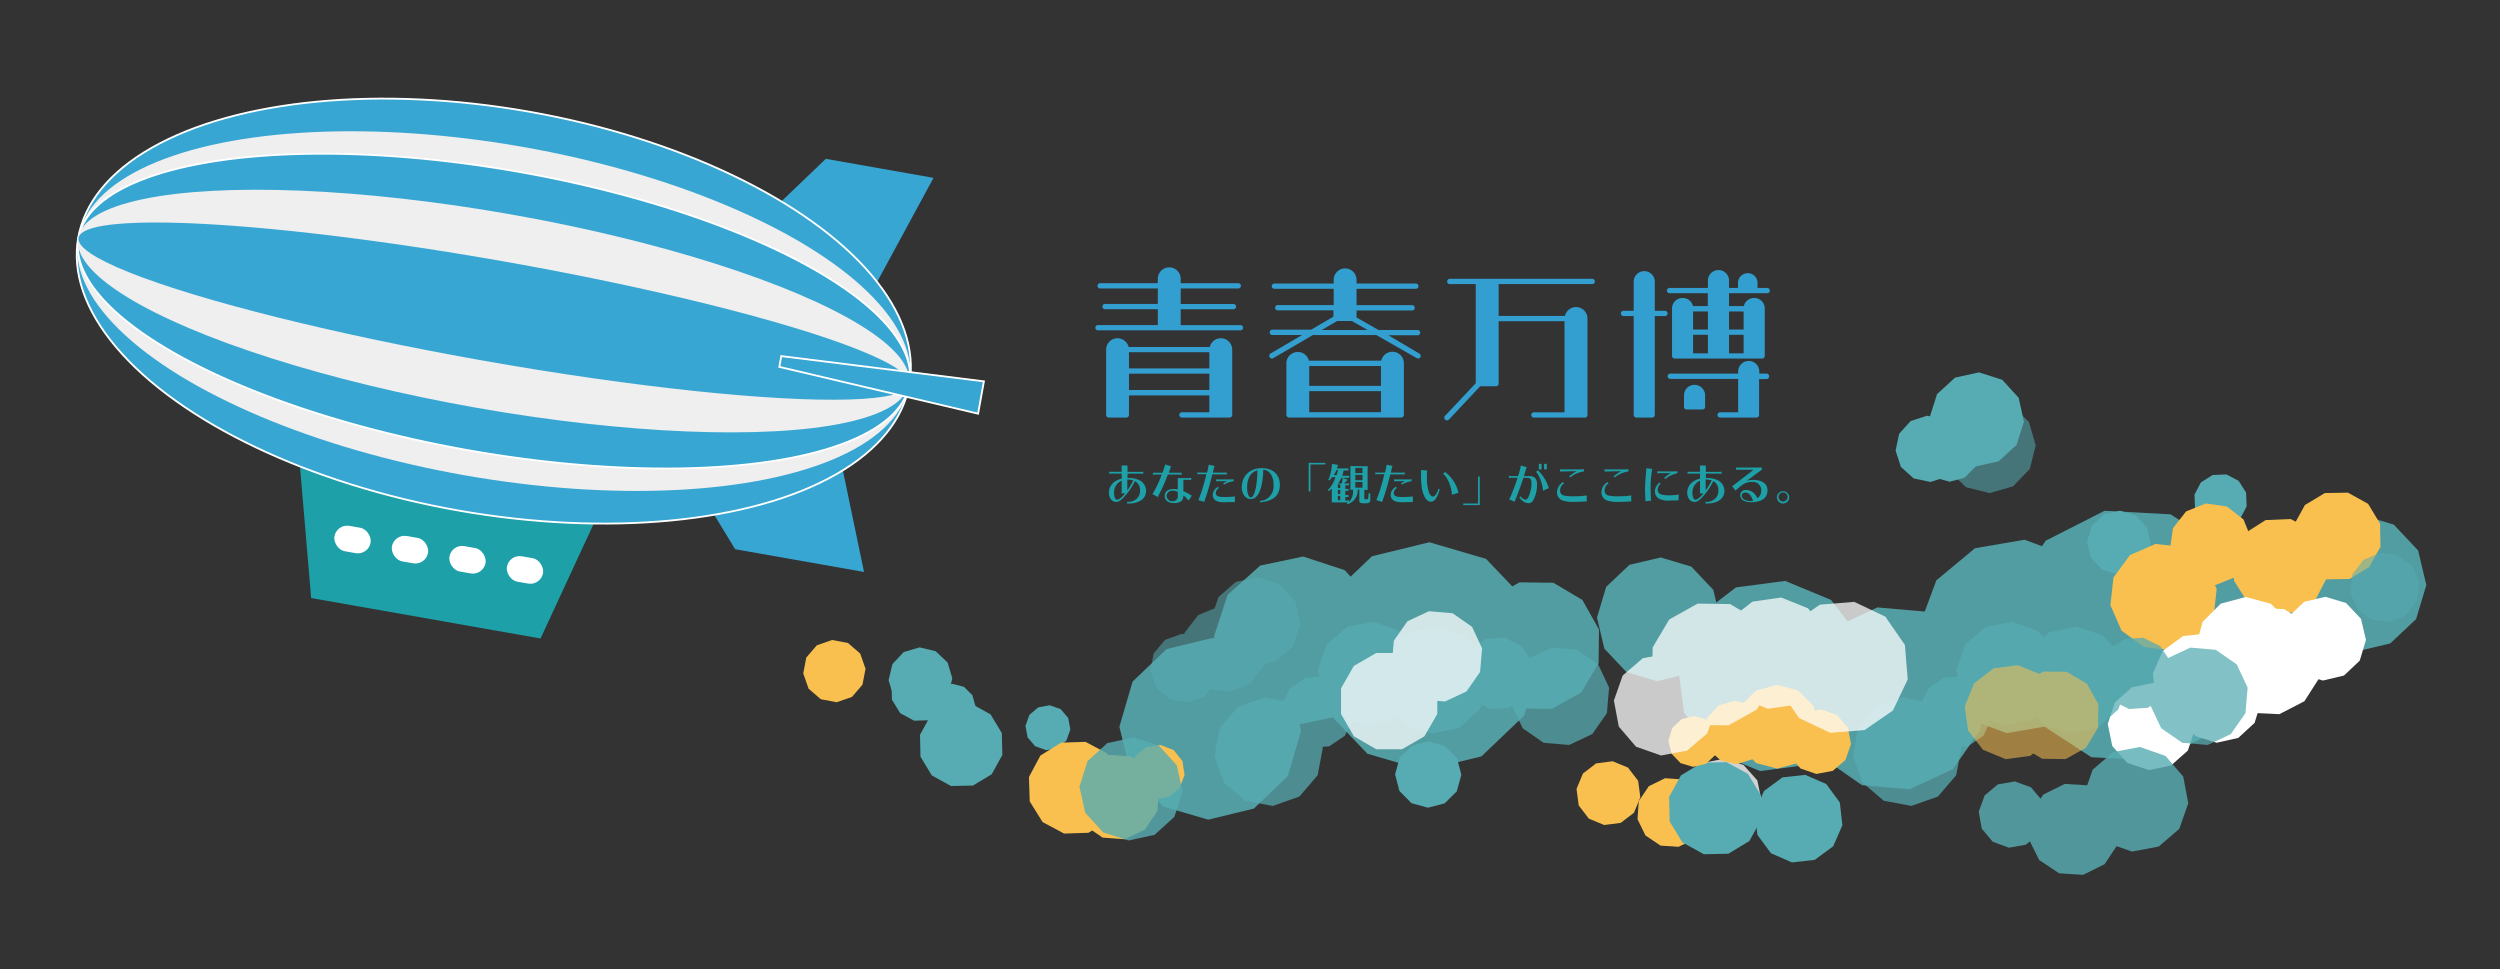 <svg id="レイヤー_1" data-name="レイヤー 1" xmlns="http://www.w3.org/2000/svg" width="237.89mm" height="92.24mm" viewBox="0 0 674.33 261.46"><rect x="0" y="0" width="674.33" height="261.46" fill="#333333" stroke="none"/><defs><style>.cls-1{fill:#1da0a7;}.cls-2,.cls-3{fill:#38a6d3;}.cls-3{stroke:#fff;stroke-miterlimit:10;stroke-width:0.5px;}.cls-4{fill:#efefef;}.cls-5{fill:#fff;}.cls-6{fill:#339fd1;}.cls-7{opacity:0.87;}.cls-8{fill:#56acb2;}.cls-9{fill:#f9c04f;}.cls-10{fill:#d1d2d2;}.cls-11{opacity:0.74;}.cls-12{opacity:0.81;}.cls-13{opacity:0.55;}</style></defs><polygon class="cls-1" points="80.78 124.27 161.43 138.49 145.8 172.22 83.93 161.31 80.78 124.27"/><polyline class="cls-2" points="233.05 154.27 198.29 148.14 174.78 109.47 225.59 118.43"/><polyline class="cls-2" points="251.8 47.97 222.75 42.84 192.28 72 234.72 79.48"/><ellipse class="cls-3" cx="133.2" cy="83.9" rx="54.63" ry="113.83" transform="translate(27.44 200.52) rotate(-80)"/><ellipse class="cls-4" cx="133.2" cy="83.9" rx="44.98" ry="113.83" transform="translate(27.44 200.52) rotate(-80)"/><ellipse class="cls-3" cx="133.24" cy="83.91" rx="38.16" ry="113.8" transform="translate(27.47 200.56) rotate(-80)"/><ellipse class="cls-4" cx="133.14" cy="83.89" rx="26.49" ry="113.77" transform="translate(27.4 200.45) rotate(-80)"/><ellipse class="cls-2" cx="133.25" cy="83.91" rx="13.66" ry="113.79" transform="translate(27.47 200.57) rotate(-80)"/><rect class="cls-5" x="90.13" y="142.05" width="9.9" height="6.96" rx="3.48" transform="translate(163.45 305.35) rotate(-170)"/><rect class="cls-5" x="121.15" y="147.52" width="9.9" height="6.96" rx="3.48" transform="translate(224.06 321.59) rotate(-170)"/><rect class="cls-5" x="136.65" y="150.25" width="9.9" height="6.96" rx="3.48" transform="translate(254.36 329.71) rotate(-170)"/><rect class="cls-5" x="105.64" y="144.78" width="9.9" height="6.96" rx="3.48" transform="translate(193.75 313.47) rotate(-170)"/><path class="cls-6" d="M335.31,88.38a.7.7,0,0,1-.71.72H296.17a.68.68,0,0,1-.71-.72.71.71,0,0,1,.71-.71H312.3V83.4H298.07a.7.7,0,0,1-.71-.71.68.68,0,0,1,.71-.71H312.3V77.81H296.74a.73.73,0,0,1-.71-.72.73.73,0,0,1,.71-.71H312.3v-1a3.09,3.09,0,1,1,6.17,0v1H334a.73.73,0,0,1,.72.71.74.74,0,0,1-.72.72H318.47V82H332.7a.7.7,0,0,1,.71.71.73.73,0,0,1-.71.71H318.47v4.27H334.6A.73.73,0,0,1,335.31,88.38Zm-2.94,5.94v17.59a.73.73,0,0,1-.71.72H318.8a.73.73,0,0,1-.71-.72.7.7,0,0,1,.71-.71h7.4v-4.55H304.52v5.26a.73.73,0,0,1-.71.72h-4.74a.7.7,0,0,1-.71-.72V94.32a3.08,3.08,0,0,1,3.08-3.09,3.16,3.16,0,0,1,3,2.37H326.3a3.11,3.11,0,0,1,3-2.37A3.08,3.08,0,0,1,332.37,94.32ZM326.2,95H304.52v4.36H326.2Zm0,5.78H304.52v4.42H326.2Z"/><path class="cls-6" d="M383.13,96.35a.75.75,0,0,1-1,.24l-10.72-6.12s-.05,0-.1-.09H354.09l-10.62,6.21a.68.68,0,0,1-1-.24.74.74,0,0,1,.23-1l8.54-5h-8.06a.7.7,0,0,1-.71-.71.73.73,0,0,1,.71-.72h10.48l6-3.51v-1.7H344.65a.73.73,0,0,1-.71-.72.7.7,0,0,1,.71-.71h15.09V77.9h-16a.71.71,0,1,1,0-1.42h16v-1a3.08,3.08,0,0,1,6.16,0v1h16a.71.71,0,0,1,0,1.42h-16v4.41h15a.7.7,0,0,1,.71.71.73.73,0,0,1-.71.72h-15v1.89L371.83,89h10.54a.73.73,0,0,1,.71.72.7.7,0,0,1-.71.71l-7.88,0,8.35,4.94A.75.75,0,0,1,383.13,96.35ZM378.67,98v13.89a.74.74,0,0,1-.72.72H347.69a.73.73,0,0,1-.71-.72V98a3.08,3.08,0,0,1,6.07-.72h19.5a3.1,3.1,0,0,1,6.12.72Zm-6.17.71H353.14v5.36H372.5Zm0,6.78H353.14v5.69H372.5ZM368.89,89l-4.27-2.42h-3.93L356.51,89Z"/><path class="cls-6" d="M430.18,75.91a.69.69,0,0,1-.71.71H404.23v8.59h17.88a3.08,3.08,0,0,1,6.08.71v26a.71.71,0,0,1-.71.72H413.67a.72.72,0,0,1,0-1.43H422V86.63H404.23v16.84a.69.69,0,0,1-.71.71h-4.27l-8.44,9a.7.7,0,0,1-1,0,.69.69,0,0,1-.05-1l8.3-8.82V76.62h-7a.67.67,0,0,1-.71-.71.7.7,0,0,1,.71-.71h38.43A.73.73,0,0,1,430.18,75.91Z"/><path class="cls-6" d="M449.81,84.54a.73.73,0,0,1-.71.71h-2.75v26.66a.73.73,0,0,1-.71.72h-4.27a.73.73,0,0,1-.71-.72V85.25h-2.75a.73.73,0,0,1-.71-.71.7.7,0,0,1,.71-.71h2.75V76.15a2.85,2.85,0,1,1,5.69,0v7.68h2.75A.7.7,0,0,1,449.81,84.54Zm27.57-6.16a.71.71,0,0,1-.71.71h-10.3v3.46h4a2.86,2.86,0,0,1,5.64.66V96a.73.73,0,0,1-.71.71H451.71A.73.73,0,0,1,451,96V83.21a2.85,2.85,0,0,1,2.85-2.84,2.82,2.82,0,0,1,2.8,2.18h4V79.09H450.34a.71.71,0,0,1-.72-.71.74.74,0,0,1,.72-.72h10.34v-1.8a2.85,2.85,0,1,1,5.69,0v1.8h2.42V76.34a2.65,2.65,0,0,1,2.66-2.66,2.61,2.61,0,0,1,2.61,2.66v1.32h2.61A.74.74,0,0,1,477.38,78.38Zm-.19,23.15a.73.73,0,0,1-.71.71h-2v9.67a.7.7,0,0,1-.71.72H463.9a.72.72,0,0,1,0-1.43h4.94v-9H450.53a.73.73,0,0,1-.72-.71.74.74,0,0,1,.72-.72h18.31v-.57a2.85,2.85,0,0,1,2.84-2.84,2.82,2.82,0,0,1,2.85,2.84v.57h2A.73.73,0,0,1,477.19,101.53Zm-17.27,5.12v3.08a.69.69,0,0,1-.71.71h-4.27a.67.67,0,0,1-.71-.71v-3.08a2.82,2.82,0,0,1,2.84-2.85A2.86,2.86,0,0,1,459.92,106.65ZM460.68,84h-4v4.89h4Zm0,6.31h-4v5h4ZM466.37,84v4.89h3.94V84Zm3.94,6.31h-3.94v5h3.94Z"/><g class="cls-7"><polygon class="cls-8" points="645.68 141.5 636.5 138.74 627.17 140.95 620.19 147.52 617.44 156.7 619.64 166.03 626.21 173.01 635.39 175.76 644.72 173.56 651.7 166.99 654.46 157.81 652.25 148.48 645.68 141.5"/><polygon class="cls-8" points="604.19 144.15 593.7 147.21 586.14 155.1 583.55 165.72 586.61 176.21 594.5 183.77 605.12 186.37 615.61 183.31 623.17 175.41 625.76 164.8 622.71 154.3 614.81 146.75 604.19 144.15"/><polygon class="cls-8" points="585.48 138.73 567.67 137.77 551.77 145.85 542.03 160.8 541.08 178.61 549.16 194.51 564.11 204.24 581.92 205.2 597.82 197.12 607.55 182.17 608.51 164.36 600.43 148.46 585.48 138.73"/><polygon class="cls-8" points="546.08 145.58 532.72 147.87 522.29 156.53 517.58 169.24 519.87 182.61 528.53 193.04 541.25 197.74 554.61 195.46 565.04 186.8 569.74 174.08 567.46 160.72 558.8 150.28 546.08 145.58"/><polygon class="cls-8" points="519.24 164.96 506.39 163.84 494.7 169.3 487.31 179.87 486.2 192.72 491.66 204.4 502.23 211.79 515.08 212.9 526.76 207.44 534.15 196.88 535.26 184.03 529.8 172.34 519.24 164.96"/><polygon class="cls-8" points="481.52 156.69 468.25 158.43 457.62 166.58 452.49 178.95 454.23 192.23 462.38 202.85 474.75 207.98 488.03 206.24 498.66 198.09 503.79 185.72 502.04 172.44 493.89 161.81 481.52 156.69"/><polygon class="cls-8" points="447.92 150.36 439.51 152.35 433.23 158.29 430.76 166.57 432.75 174.97 438.69 181.26 446.97 183.73 455.37 181.74 461.66 175.81 464.13 167.53 462.14 159.12 456.2 152.83 447.92 150.36"/><polygon class="cls-8" points="418.98 157.18 409.86 157.07 401.91 161.54 397.26 169.38 397.15 178.5 401.62 186.46 409.46 191.11 418.58 191.22 426.54 186.75 431.19 178.9 431.3 169.78 426.83 161.83 418.98 157.18"/><polygon class="cls-8" points="400.83 150.74 385.54 146.26 370.07 150.03 358.55 161.03 354.07 176.31 357.84 191.78 368.83 203.3 384.12 207.78 399.59 204.02 411.11 193.02 415.59 177.73 411.82 162.26 400.83 150.74"/><polygon class="cls-8" points="351.5 150.11 339.93 152.54 331.13 160.43 327.45 171.66 329.88 183.22 337.77 192.02 349 195.7 360.56 193.27 369.36 185.38 373.04 174.16 370.61 162.59 362.72 153.79 351.5 150.11"/><polygon class="cls-8" points="326.99 172.07 314.66 175.08 305.49 183.85 301.93 196.03 304.94 208.36 313.71 217.53 325.89 221.09 338.22 218.09 347.39 209.31 350.95 197.13 347.94 184.8 339.17 175.63 326.99 172.07"/></g><polygon class="cls-9" points="228.72 173.43 224.44 172.62 220.32 174.06 217.48 177.36 216.66 181.64 218.1 185.76 221.4 188.6 225.68 189.41 229.8 187.98 232.64 184.68 233.46 180.39 232.02 176.28 228.72 173.43"/><polygon class="cls-8" points="250.36 178.43 246.12 178.54 242.5 180.77 240.48 184.5 240.59 188.75 242.82 192.37 246.56 194.39 250.8 194.27 254.42 192.04 256.44 188.31 256.32 184.06 254.1 180.45 250.36 178.43"/><polygon class="cls-8" points="259.97 185.24 256.85 184.44 253.75 185.31 251.5 187.62 250.7 190.74 251.57 193.84 253.88 196.09 257 196.88 260.1 196.01 262.35 193.71 263.15 190.59 262.27 187.49 259.97 185.24"/><polygon class="cls-8" points="248.04 174.61 243.77 175.88 240.72 179.11 239.68 183.44 240.95 187.71 244.18 190.76 248.51 191.8 252.78 190.53 255.84 187.3 256.87 182.97 255.6 178.7 252.37 175.65 248.04 174.61"/><polygon class="cls-8" points="261.99 189.82 256.07 189.94 251.01 193 248.16 198.19 248.28 204.1 251.34 209.16 256.53 212.01 262.44 211.89 267.5 208.83 270.36 203.65 270.23 197.73 267.17 192.67 261.99 189.82"/><polygon class="cls-8" points="576.08 139.04 571.81 137.75 567.48 138.76 564.23 141.81 562.93 146.07 563.95 150.41 566.99 153.66 571.25 154.95 575.59 153.94 578.84 150.89 580.13 146.63 579.12 142.29 576.08 139.04"/><polygon class="cls-8" points="600.54 127.97 596.81 128.12 593.65 130.12 591.92 133.42 592.07 137.15 594.07 140.31 597.38 142.04 601.11 141.89 604.26 139.89 605.99 136.58 605.84 132.85 603.84 129.7 600.54 127.97"/><polygon class="cls-8" points="389.75 201.22 385.29 199.99 380.82 201.16 377.53 204.41 376.3 208.87 377.47 213.35 380.72 216.64 385.18 217.86 389.66 216.69 392.95 213.44 394.17 208.98 393 204.51 389.75 201.22"/><polygon class="cls-9" points="434.98 205.33 430.52 205.91 426.96 208.65 425.24 212.8 425.83 217.25 428.56 220.81 432.71 222.53 437.16 221.95 440.73 219.22 442.45 215.06 441.86 210.61 439.13 207.05 434.98 205.33"/><polygon class="cls-9" points="453.99 210.24 449.12 209.91 444.74 212.06 442.02 216.11 441.69 220.98 443.84 225.36 447.89 228.08 452.76 228.41 457.14 226.26 459.86 222.21 460.19 217.34 458.04 212.96 453.99 210.24"/><polygon class="cls-10" points="465.06 204.62 459.63 205.74 455.49 209.43 453.75 214.69 454.87 220.12 458.56 224.26 463.82 226 469.25 224.88 473.39 221.19 475.13 215.93 474.01 210.5 470.32 206.36 465.06 204.62"/><polygon class="cls-8" points="465.69 205.57 459.08 205.71 453.41 209.14 450.22 214.94 450.36 221.56 453.79 227.22 459.59 230.41 466.21 230.27 471.87 226.84 475.06 221.04 474.92 214.43 471.5 208.76 465.69 205.57"/><polygon class="cls-8" points="486.93 209 480.79 209.68 475.81 213.35 473.33 219.01 474.01 225.16 477.68 230.14 483.34 232.62 489.49 231.93 494.47 228.27 496.95 222.6 496.26 216.46 492.6 211.48 486.93 209"/><polygon class="cls-8" points="286.11 191.28 283.15 190.23 280.06 190.79 277.66 192.82 276.61 195.78 277.17 198.87 279.2 201.27 282.16 202.33 285.25 201.76 287.65 199.73 288.7 196.77 288.14 193.68 286.11 191.28"/><polygon class="cls-8" points="524.3 113.09 519.77 112.13 515.37 113.56 512.26 117 511.3 121.53 512.73 125.94 516.17 129.04 520.7 130 525.11 128.57 528.21 125.13 529.17 120.6 527.74 116.19 524.3 113.09"/><polygon class="cls-8" points="533.78 100.44 527.35 101.85 522.48 106.3 520.49 112.58 521.91 119.01 526.35 123.87 532.63 125.86 539.07 124.45 543.93 120 545.92 113.72 544.5 107.29 540.06 102.43 533.78 100.44"/><polygon class="cls-8" points="525.9 113.97 521.91 115.03 518.99 117.96 517.92 121.95 518.99 125.94 521.91 128.86 525.9 129.93 529.89 128.86 532.81 125.94 533.88 121.95 532.82 117.96 529.89 115.04 525.9 113.97"/><polygon class="cls-9" points="491.21 191.35 486.77 192.2 483.35 195.15 481.86 199.41 482.7 203.85 485.65 207.28 489.92 208.76 494.36 207.92 497.78 204.97 499.27 200.71 498.43 196.26 495.48 192.84 491.21 191.35"/><polygon class="cls-9" points="479.31 184.72 473.67 186.25 469.54 190.39 468.04 196.05 469.57 201.69 473.71 205.82 479.37 207.32 485.01 205.79 489.14 201.65 490.64 195.99 489.11 190.35 484.97 186.22 479.31 184.72"/><polygon class="cls-9" points="472.12 189.98 467.79 189 463.56 190.31 460.54 193.56 459.56 197.88 460.86 202.11 464.11 205.13 468.44 206.11 472.67 204.81 475.69 201.56 476.67 197.23 475.37 193 472.12 189.98"/><polygon class="cls-9" points="460.48 194.14 457.08 193.13 453.62 193.95 451.04 196.39 450.03 199.8 450.85 203.25 453.29 205.83 456.7 206.85 460.15 206.02 462.74 203.58 463.75 200.18 462.93 196.72 460.48 194.14"/><polygon class="cls-9" points="633.31 132.88 627.07 132.99 621.72 136.21 618.7 141.67 618.81 147.9 622.03 153.25 627.49 156.27 633.73 156.16 639.07 152.94 642.09 147.49 641.98 141.25 638.76 135.9 633.31 132.88"/><polygon class="cls-9" points="617.85 139.99 611.1 140.28 605.4 143.91 602.29 149.91 602.58 156.66 606.22 162.36 612.21 165.47 618.96 165.18 624.66 161.55 627.78 155.55 627.48 148.8 623.85 143.1 617.85 139.99"/><polygon class="cls-9" points="600.64 136.6 594.96 135.8 589.65 137.95 586.12 142.46 585.32 148.14 587.47 153.45 591.99 156.98 597.66 157.78 602.98 155.63 606.5 151.11 607.3 145.44 605.15 140.12 600.64 136.6"/><polygon class="cls-9" points="588.84 147.54 581.38 146.72 574.51 149.73 570.07 155.78 569.24 163.24 572.26 170.11 578.31 174.56 585.77 175.38 592.64 172.36 597.08 166.31 597.91 158.85 594.89 151.98 588.84 147.54"/><polygon class="cls-9" points="292.79 200.1 286.22 200.31 280.63 203.79 277.54 209.59 277.75 216.16 281.23 221.75 287.03 224.84 293.6 224.62 299.19 221.15 302.28 215.35 302.06 208.78 298.59 203.19 292.79 200.1"/><polygon class="cls-9" points="305.05 204.03 299.06 203.59 293.66 206.21 290.29 211.17 289.85 217.16 292.46 222.56 297.43 225.93 303.41 226.37 308.81 223.76 312.18 218.79 312.62 212.81 310.01 207.41 305.05 204.03"/><polygon class="cls-9" points="313.01 200.94 309.26 201.52 306.3 203.9 304.92 207.44 305.5 211.2 307.88 214.16 311.43 215.54 315.18 214.96 318.14 212.57 319.52 209.03 318.94 205.28 316.56 202.31 313.01 200.94"/><polygon class="cls-5" points="632.81 162.65 627.21 160.97 621.52 162.32 617.27 166.34 615.59 171.94 616.94 177.63 620.96 181.88 626.56 183.56 632.25 182.21 636.5 178.19 638.18 172.59 636.83 166.9 632.81 162.65"/><polygon class="cls-5" points="616.13 164.3 608.53 163.95 601.79 167.44 597.69 173.84 597.34 181.43 600.83 188.18 607.23 192.28 614.82 192.63 621.57 189.14 625.67 182.74 626.02 175.15 622.53 168.4 616.13 164.3"/><polygon class="cls-5" points="598.85 177.28 593.02 178.59 588.63 182.64 586.85 188.34 588.16 194.17 592.21 198.56 597.91 200.34 603.74 199.03 608.13 194.98 609.91 189.28 608.6 183.46 604.55 179.06 598.85 177.28"/><polygon class="cls-5" points="612.48 162.83 605.76 161.02 599.03 162.81 594.11 167.73 592.29 174.45 594.09 181.18 599 186.11 605.72 187.92 612.45 186.13 617.38 181.21 619.19 174.49 617.4 167.76 612.48 162.83"/><polygon class="cls-5" points="595.51 170.85 588.84 171.56 583.41 175.52 580.69 181.66 581.4 188.33 585.36 193.76 591.5 196.48 598.17 195.77 603.6 191.81 606.32 185.67 605.61 179 601.65 173.57 595.51 170.85"/><polygon class="cls-5" points="586.79 186.1 581 184.17 575.02 185.4 570.46 189.45 568.53 195.25 569.75 201.22 573.8 205.79 579.6 207.72 585.58 206.49 590.14 202.44 592.07 196.65 590.85 190.67 586.79 186.1"/><g class="cls-11"><polygon class="cls-8" points="425.42 175.27 418.54 174.68 412.29 177.62 408.35 183.28 407.76 190.16 410.7 196.41 416.36 200.35 423.24 200.94 429.49 198 433.43 192.34 434.02 185.46 431.08 179.21 425.42 175.27"/><polygon class="cls-8" points="405.87 172.01 400.81 172.34 396.59 175.16 394.34 179.71 394.67 184.77 397.49 188.99 402.04 191.24 407.11 190.91 411.32 188.09 413.57 183.54 413.24 178.48 410.42 174.26 405.87 172.01"/><polygon class="cls-8" points="387.83 169.02 380.52 170.57 374.97 175.57 372.65 182.67 374.2 189.98 379.2 195.54 386.3 197.85 393.61 196.3 399.17 191.31 401.48 184.2 399.93 176.89 394.94 171.34 387.83 169.02"/><polygon class="cls-8" points="377.39 170.17 370.57 167.74 363.44 169.04 357.92 173.73 355.48 180.56 356.78 187.69 361.48 193.21 368.3 195.65 375.43 194.34 380.95 189.65 383.39 182.82 382.09 175.7 377.39 170.17"/><polygon class="cls-8" points="357.17 182.44 352.12 182.81 347.92 185.65 345.71 190.21 346.07 195.26 348.91 199.46 353.47 201.67 358.53 201.31 362.72 198.47 364.94 193.91 364.57 188.85 361.73 184.66 357.17 182.44"/><polygon class="cls-8" points="341.08 188.15 333.92 190.67 328.98 196.43 327.58 203.88 330.1 211.04 335.86 215.98 343.31 217.38 350.47 214.86 355.41 209.1 356.81 201.65 354.29 194.49 348.53 189.55 341.08 188.15"/></g><g class="cls-11"><polygon class="cls-8" points="597.66 175.27 590.78 174.68 584.53 177.62 580.59 183.28 580 190.16 582.94 196.41 588.61 200.35 595.48 200.94 601.73 198 605.68 192.34 606.26 185.46 603.32 179.21 597.66 175.27"/><polygon class="cls-8" points="578.11 172.01 573.05 172.34 568.83 175.16 566.59 179.71 566.92 184.77 569.73 188.99 574.28 191.24 579.35 190.91 583.57 188.09 585.81 183.54 585.48 178.48 582.66 174.26 578.11 172.01"/><polygon class="cls-8" points="560.08 169.02 552.76 170.57 547.21 175.57 544.9 182.67 546.45 189.98 551.44 195.54 558.54 197.85 565.86 196.3 571.41 191.31 573.72 184.2 572.18 176.89 567.18 171.34 560.08 169.02"/><polygon class="cls-8" points="549.63 170.17 542.81 167.74 535.68 169.04 530.16 173.73 527.72 180.56 529.03 187.69 533.72 193.21 540.54 195.65 547.67 194.34 553.2 189.65 555.63 182.82 554.33 175.7 549.63 170.17"/><polygon class="cls-8" points="529.41 182.44 524.36 182.81 520.16 185.65 517.95 190.21 518.32 195.26 521.16 199.46 525.72 201.67 530.77 201.31 534.97 198.47 537.18 193.91 536.82 188.85 533.97 184.66 529.41 182.44"/><polygon class="cls-8" points="513.32 188.15 506.16 190.67 501.22 196.43 499.82 203.88 502.34 211.04 508.1 215.98 515.55 217.38 522.71 214.86 527.65 209.1 529.05 201.65 526.53 194.49 520.77 189.55 513.32 188.15"/></g><g class="cls-11"><polygon class="cls-5" points="391.81 165.41 385.43 164.86 379.63 167.57 375.96 172.82 375.41 179.2 378.13 185 383.38 188.67 389.76 189.22 395.56 186.5 399.22 181.25 399.77 174.88 397.06 169.07 391.81 165.41"/><polygon class="cls-5" points="378.17 176.13 371.21 176.13 365.19 179.61 361.72 185.64 361.72 192.59 365.2 198.62 371.22 202.09 378.18 202.09 384.2 198.61 387.68 192.58 387.68 185.63 384.19 179.6 378.17 176.13"/></g><g class="cls-11"><polygon class="cls-5" points="500.15 162.34 490.88 163.09 483.23 168.37 479.25 176.76 479.99 186.03 485.27 193.68 493.67 197.66 502.93 196.92 510.58 191.64 514.57 183.25 513.82 173.98 508.54 166.33 500.15 162.34"/><polygon class="cls-5" points="480.42 161.16 472.68 162.28 466.53 167.12 463.63 174.38 464.75 182.13 469.58 188.27 476.85 191.18 484.59 190.06 490.74 185.22 493.64 177.96 492.52 170.21 487.68 164.07 480.42 161.16"/><polygon class="cls-5" points="466.67 162.93 457.9 162.81 450.25 167.09 445.77 174.63 445.65 183.4 449.93 191.05 457.47 195.54 466.24 195.65 473.89 191.37 478.38 183.84 478.49 175.07 474.21 167.41 466.67 162.93"/><polygon class="cls-5" points="450.15 176.22 443.12 177.54 437.69 182.2 435.32 188.95 436.64 195.98 441.29 201.41 448.04 203.78 455.07 202.46 460.5 197.8 462.88 191.05 461.56 184.02 456.9 178.59 450.15 176.22"/></g><g class="cls-12"><polygon class="cls-8" points="577.2 201.48 570 202.84 564.45 207.62 562.03 214.53 563.39 221.73 568.16 227.28 575.08 229.7 582.27 228.34 587.83 223.57 590.25 216.65 588.89 209.46 584.11 203.9 577.2 201.48"/><polygon class="cls-8" points="563.4 211.84 556.93 211.44 551.13 214.32 547.55 219.72 547.15 226.18 550.03 231.98 555.42 235.56 561.89 235.97 567.69 233.09 571.27 227.69 571.67 221.23 568.79 215.43 563.4 211.84"/><polygon class="cls-8" points="543.46 210.77 538.88 211.57 535.32 214.55 533.73 218.92 534.53 223.49 537.51 227.05 541.88 228.65 546.45 227.84 550.01 224.86 551.61 220.5 550.81 215.92 547.82 212.36 543.46 210.77"/></g><g class="cls-12"><polygon class="cls-8" points="305.73 198.9 298.69 200.43 293.36 205.28 291.16 212.14 292.69 219.18 297.54 224.51 304.4 226.71 311.44 225.17 316.77 220.33 318.97 213.47 317.43 206.43 312.59 201.1 305.73 198.9"/></g><g class="cls-13"><polygon class="cls-8" points="542.56 109.27 536.2 107.69 529.91 109.51 525.36 114.22 523.78 120.58 525.59 126.88 530.31 131.42 536.67 133 542.96 131.19 547.51 126.47 549.09 120.12 547.28 113.82 542.56 109.27"/></g><g class="cls-13"><polygon class="cls-8" points="323.52 171.81 318.79 170.96 314.27 172.58 311.17 176.25 310.31 180.98 311.94 185.5 315.61 188.6 320.34 189.46 324.86 187.83 327.96 184.16 328.81 179.43 327.19 174.91 323.52 171.81"/><polygon class="cls-8" points="334.66 164.44 328.72 163.64 323.19 165.91 319.53 170.65 318.73 176.58 321 182.12 325.74 185.78 331.67 186.58 337.21 184.3 340.87 179.56 341.67 173.63 339.39 168.1 334.66 164.44"/><polygon class="cls-8" points="339.44 155.73 333.33 156.95 328.66 161.06 326.67 166.96 327.89 173.06 332 177.74 337.9 179.73 344 178.5 348.68 174.39 350.67 168.49 349.44 162.39 345.33 157.72 339.44 155.73"/></g><g class="cls-13"><polygon class="cls-8" points="646.8 149.75 641.97 149.13 637.48 151.01 634.53 154.88 633.91 159.71 635.79 164.2 639.66 167.15 644.49 167.77 648.98 165.89 651.92 162.02 652.54 157.19 650.67 152.71 646.8 149.75"/></g><g class="cls-13"><polygon class="cls-9" points="557.49 181.21 551.18 181.12 545.68 184.2 542.45 189.62 542.37 195.93 545.45 201.43 550.87 204.66 557.17 204.74 562.68 201.66 565.9 196.24 565.99 189.94 562.91 184.43 557.49 181.21"/><polygon class="cls-9" points="544.28 179.4 537.72 180.28 532.48 184.32 529.96 190.45 530.84 197.01 534.89 202.25 541.01 204.77 547.57 203.89 552.81 199.84 555.33 193.72 554.45 187.16 550.41 181.92 544.28 179.4"/></g><path class="cls-1" d="M302.55,126.17a2.54,2.54,0,0,0-.06-.6h1.64v.19a2.1,2.1,0,0,0,0,.41v1.1h3.64a3.13,3.13,0,0,0,.6-.06v.6a3.29,3.29,0,0,0-.6-.06h-3.64v1.19a6.36,6.36,0,0,1,3.1.54,3.18,3.18,0,0,1,1.9,2.9,3,3,0,0,1-1.54,2.69,5.88,5.88,0,0,1-3,.73,1.71,1.71,0,0,0-.5.06l-.12-.5a4.15,4.15,0,0,0,.59,0,3.53,3.53,0,0,0,2-.8,2.85,2.85,0,0,0,.94-2.25,2.67,2.67,0,0,0-1.37-2.54,17.3,17.3,0,0,1-3.13,4.49c-.83.83-1.32,1.12-1.9,1.12-1.17,0-2-1-2-2.53a3.62,3.62,0,0,1,1.67-3,5.39,5.39,0,0,1,1.79-.74v-1.37h-2.76a4.35,4.35,0,0,0-.6.06v-.6a3.05,3.05,0,0,0,.6.06h2.76Zm-.06,6.92a2.65,2.65,0,0,0,.06-.6v-2.84a3.45,3.45,0,0,0-2.05,3.3c0,1.06.33,1.84.81,1.84s1.31-.66,2.16-1.7Zm1.58-.79a19.81,19.81,0,0,0,1.62-2.71,4.26,4.26,0,0,0-1.62-.24Z"/><path class="cls-1" d="M311,127.5a4.76,4.76,0,0,0,.72,0h1.86c.4-1.16.62-1.85.7-2.23l1.62.51a1.48,1.48,0,0,0-.24.52l0,.08c-.17.48-.3.84-.39,1.12H318a4.59,4.59,0,0,0,.72,0v.58A4.59,4.59,0,0,0,318,128h-3a44,44,0,0,1-2.44,5.52c-.06.12-.14.3-.24.55l-1.46-.81a29,29,0,0,0,2.49-5.26h-1.68a4.76,4.76,0,0,0-.72.05Zm9.58,1.44a4.59,4.59,0,0,0,.72-.05v.58a4.59,4.59,0,0,0-.72-.05h-1.38v3.05a11.57,11.57,0,0,1,1.77.94,3.68,3.68,0,0,0,.5.28l-.87,1.32-.34-.4-.06-.06a5.68,5.68,0,0,0-1-.91c0,1.42-.84,2.06-2.55,2.06-1.54,0-2.49-.73-2.49-1.94s.95-1.87,2.41-1.87a7.15,7.15,0,0,1,1.11.1v-3.05Zm-2.9,3.73a3.36,3.36,0,0,0-1.36-.31,1.52,1.52,0,0,0-1.66,1.41,1.51,1.51,0,0,0,1.63,1.41,1.28,1.28,0,0,0,1.39-1.45Z"/><path class="cls-1" d="M323.13,127.47h.1l.4,0h1.95c.25-1,.38-1.69.44-2.12l1.6.32a2.58,2.58,0,0,0-.21.66c-.11.47-.11.51-.15.71a1.68,1.68,0,0,0-.11.43h3.15a3.44,3.44,0,0,0,.6-.06v.6a3.21,3.21,0,0,0-.6-.06H327c-.68,2.79-1.44,5.38-2,6.82a6,6,0,0,0-.18.61l-1.57-.48a46.18,46.18,0,0,0,2.14-7h-1.83a3.29,3.29,0,0,0-.6.06v-.6Zm9.94,7.95-1,0c-.36,0-1.59.05-2,.05-1.94,0-2.95-.68-2.95-2a2.31,2.31,0,0,1,1-1.87,1.72,1.72,0,0,0,.33-.34l.37.36a1.67,1.67,0,0,0-.88,1.36c0,.77.64,1.08,2.18,1.08a26.07,26.07,0,0,0,3-.15Zm-4.31-5.63a4.67,4.67,0,0,0-.72.05v-.58a4.59,4.59,0,0,0,.72.05h3.41a2.78,2.78,0,0,0,.58-.06v.54a6.53,6.53,0,0,0-2.6.93l-.23-.33a9,9,0,0,1,1.07-.6Z"/><path class="cls-1" d="M339.9,135.09a3.4,3.4,0,0,0,1.55-.4,4,4,0,0,0,2.06-4,5.08,5.08,0,0,0-.6-2.58,2.75,2.75,0,0,0-2.17-1.42c-.08,4.94-1.36,7.93-3.39,7.93-1.34,0-2.4-1.39-2.4-3.16,0-3.1,2.17-5.19,5.4-5.19,3,0,4.87,1.74,4.87,4.48s-1.59,4.27-4.84,4.69a3.06,3.06,0,0,0-.44.09l-.11-.48Zm-.73-8.22a3.57,3.57,0,0,0-2.28,1.94,6.44,6.44,0,0,0-.5,2.7c0,1.51.43,2.67,1,2.67.92,0,1.69-3,1.77-7Z"/><path class="cls-1" d="M357.47,124.85v.43h-4v7.28H353v-7.71Z"/><path class="cls-1" d="M368.05,125.75a5.79,5.79,0,0,0,.9,0,5.45,5.45,0,0,0-.06.9v4.59a5.23,5.23,0,0,0,.06.89c-.31,0-.39,0-.8,0H368v2.19c0,.3.07.35.46.35s.51,0,.56-.24a4.32,4.32,0,0,0,.11-.89V133l.49.15,0,.45,0,.33c0,.62,0,.67,0,.9,0,.73-.34.93-1.57.93s-1.41-.19-1.41-.9v-2.84h-.43a3.85,3.85,0,0,1-2.29,3.8l-.32.22-.33-.35.35-.18,0,0,0,0a4.26,4.26,0,0,0-.63,0h-2.91a6.13,6.13,0,0,0-.9,0,4.47,4.47,0,0,0,.06-.9v-2.82c-.13.12-.22.2-.5.42l-.29.25-.3-.32.31-.24a9.77,9.77,0,0,0,1.77-3.19h-.95c-.16.2-.23.31-.43.55l-.22.31-.37-.16.2-.32a14.91,14.91,0,0,0,.8-3.53v-.44l1.71.31-.21.42c-.08.24-.11.33-.17.49H363a6,6,0,0,0,.72,0v.57a6.09,6.09,0,0,0-.72,0h-.63l0,.12a6.74,6.74,0,0,1-.32,1.29h1.16a6.09,6.09,0,0,0,.72,0v.57a6,6,0,0,0-.72,0h-1.4a8.85,8.85,0,0,1-.9,1.51h1a8.42,8.42,0,0,0,.21-1.05l0-.42,1.43.47-.37.36a4.48,4.48,0,0,1-.72.64h.67a4.51,4.51,0,0,0,.72-.05v.58a4.51,4.51,0,0,0-.72-.05h-.25v1H363a6.23,6.23,0,0,0,.72-.05v.57a6.13,6.13,0,0,0-.72,0h-.12v1.14H363a6.23,6.23,0,0,0,.72-.05v.57a6.13,6.13,0,0,0-.72,0h-.12V135h.29a4.59,4.59,0,0,0,.72-.05v.48a4.43,4.43,0,0,0,1.06-3.33c-.31,0-.45,0-.76,0a5.23,5.23,0,0,0,.06-.89v-4.59a5.71,5.71,0,0,0-.06-.9,6.59,6.59,0,0,0,.9,0Zm-7.52,1a8.92,8.92,0,0,1-.78,1.41h.78a9.32,9.32,0,0,0,.35-1.41Zm.33,3.88v1h.66v-1Zm0,2.64h.66v-1.14h-.66Zm0,1.65h.66v-1.17h-.66Zm6.64-8.73h-1.93v1.43h1.93Zm-1.93,1.91v1.42h1.93v-1.42Zm0,1.9v1.54h1.93V130Z"/><path class="cls-1" d="M371.13,127.47h.1l.4,0h1.95c.25-1,.38-1.69.44-2.12l1.6.32a2.58,2.58,0,0,0-.21.66c-.11.47-.11.51-.15.71a1.68,1.68,0,0,0-.11.43h3.15a3.44,3.44,0,0,0,.6-.06v.6a3.21,3.21,0,0,0-.6-.06H375c-.68,2.79-1.44,5.38-2,6.82a6,6,0,0,0-.18.61l-1.57-.48a46.18,46.18,0,0,0,2.14-7h-1.83a3.29,3.29,0,0,0-.6.06v-.6Zm9.94,7.95-1,0c-.36,0-1.59.05-2,.05-1.95,0-2.95-.68-2.95-2a2.3,2.3,0,0,1,1-1.87,1.72,1.72,0,0,0,.33-.34l.37.36a1.67,1.67,0,0,0-.88,1.36c0,.77.64,1.08,2.18,1.08a26.07,26.07,0,0,0,3-.15Zm-4.31-5.63a4.67,4.67,0,0,0-.72.05v-.58a4.59,4.59,0,0,0,.72.05h3.41a2.78,2.78,0,0,0,.58-.06v.54a6.53,6.53,0,0,0-2.6.93l-.23-.33a9,9,0,0,1,1.07-.6Z"/><path class="cls-1" d="M388.4,132.06a1.16,1.16,0,0,0-.23.51,7.72,7.72,0,0,1-1,2.09,1.56,1.56,0,0,1-1.21.66c-.71,0-1.39-.57-1.83-1.59-.61-1.4-.84-3-.84-5.88v-.35a4.61,4.61,0,0,0,0-.71l1.67.11a5.73,5.73,0,0,0-.06.84v.71a12.81,12.81,0,0,0,.49,4.24c.3.82.68,1.23,1.11,1.23s.6-.23,1-.88a3.68,3.68,0,0,0,.48-1.24Zm3.22,1.4c-.06-2.11-1.21-4.84-2.38-5.66l.57-.49.07.07a1.1,1.1,0,0,1,.17.15,9.6,9.6,0,0,1,3.23,4.92c0,.09,0,.14.09.35l0,.11Z"/><path class="cls-1" d="M399.14,128.53v7.71h-4.46v-.43h4v-7.28Z"/><path class="cls-1" d="M407.08,128.35a2.43,2.43,0,0,0,.51.05h1.88a15.12,15.12,0,0,0,.73-2.82l1.61.41a3.64,3.64,0,0,0-.21.56c-.22.77-.41,1.39-.56,1.85h1.4c1.48,0,2.15.71,2.15,2.28a9,9,0,0,1-.95,4.14,1.47,1.47,0,0,1-1.4.91,2.87,2.87,0,0,1-2.11-1.2,2,2,0,0,0-.34-.28l.34-.4a2,2,0,0,0,1.37.91c.28,0,.48-.17.72-.6a9.19,9.19,0,0,0,.87-3.76c0-1.12-.3-1.52-1.17-1.52h-1c-.77,2.33-1.52,4.32-2.22,6a3.89,3.89,0,0,0-.17.47l-1.49-.68a2.82,2.82,0,0,0,.44-.81c.74-1.74,1.28-3.19,1.86-5h-1.72a2.91,2.91,0,0,0-.6.06v-.6Zm9.11,4a10.09,10.09,0,0,0-1.62-4.79,1.54,1.54,0,0,0-.29-.28l.59-.43a1.86,1.86,0,0,0,.26.31,11,11,0,0,1,2.47,4,4.68,4.68,0,0,0,.18.51Zm-.39-7.23v1.48h-.72v-1.48Zm1.42,0v1.48h-.72v-1.48Z"/><path class="cls-1" d="M428,135.25c-.59,0-.64,0-1.23.07-.42,0-1.24.05-2,.05a9.17,9.17,0,0,1-3.3-.38,2.25,2.25,0,0,1-1.49-2.26,3.19,3.19,0,0,1,1.21-2.41,1.38,1.38,0,0,0,.32-.32l.37.38a2.31,2.31,0,0,0-1.07,1.93,1.28,1.28,0,0,0,1,1.33,10.2,10.2,0,0,0,2.63.22,19.48,19.48,0,0,0,3.55-.24Zm-6.5-8.08a5.39,5.39,0,0,0-.72,0v-.57a4.39,4.39,0,0,0,.72,0h4.89a6.75,6.75,0,0,0,.84-.06v.62a7.53,7.53,0,0,0-3.69,1.62l-.29-.31a18.53,18.53,0,0,1,2-1.39Z"/><path class="cls-1" d="M440,135.25c-.59,0-.64,0-1.23.07-.42,0-1.24.05-2,.05a9.17,9.17,0,0,1-3.3-.38,2.25,2.25,0,0,1-1.49-2.26,3.19,3.19,0,0,1,1.21-2.41,1.38,1.38,0,0,0,.32-.32l.37.38a2.31,2.31,0,0,0-1.07,1.93,1.28,1.28,0,0,0,1,1.33,10.2,10.2,0,0,0,2.63.22,19.48,19.48,0,0,0,3.55-.24Zm-6.5-8.08a5.39,5.39,0,0,0-.72,0v-.57a4.39,4.39,0,0,0,.72,0h4.89a6.75,6.75,0,0,0,.84-.06v.62a7.53,7.53,0,0,0-3.69,1.62l-.29-.31a18.53,18.53,0,0,1,2-1.39Z"/><path class="cls-1" d="M443.82,135.2a.62.62,0,0,0,0-.2v-.3c-.06-1-.1-2.1-.1-2.64,0-1,.16-3.54.33-5.36,0-.24,0-.28,0-.34v-.07l1.61.2a28.73,28.73,0,0,0-.44,5.38c0,.74.06,2.12.1,2.6a.2.2,0,0,1,0,.08v0a3.14,3.14,0,0,0,.08.48Zm8.92-.23c-.27,0-.35,0-.88,0s-1.09.05-1.58.05a5.59,5.59,0,0,1-2.74-.48,2.21,2.21,0,0,1-1.16-2.06,3,3,0,0,1,.91-2,2,2,0,0,0,.27-.35l.39.32a2.3,2.3,0,0,0-.81,1.71c0,1,.87,1.44,3,1.44a16.6,16.6,0,0,0,1.68-.08,5.72,5.72,0,0,0,1-.13Zm-5.11-7.35a4.07,4.07,0,0,0-.6.06v-.6a3.05,3.05,0,0,0,.6.06h4a6,6,0,0,0,.83-.06v.55a8.25,8.25,0,0,0-3.29,1.56l-.29-.3a11.29,11.29,0,0,1,1.8-1.27Z"/><path class="cls-1" d="M458.55,126.17a2.54,2.54,0,0,0-.06-.6h1.64v.19a2.1,2.1,0,0,0,0,.41v1.1h3.64a3.13,3.13,0,0,0,.6-.06v.6a3.29,3.29,0,0,0-.6-.06h-3.64v1.19a6.36,6.36,0,0,1,3.1.54,3.18,3.18,0,0,1,1.9,2.9,3,3,0,0,1-1.54,2.69,5.88,5.88,0,0,1-3,.73,1.71,1.71,0,0,0-.5.06l-.12-.5a4.15,4.15,0,0,0,.59,0,3.5,3.5,0,0,0,2-.8,2.85,2.85,0,0,0,.94-2.25,2.67,2.67,0,0,0-1.37-2.54,17.3,17.3,0,0,1-3.13,4.49c-.83.83-1.32,1.12-1.9,1.12-1.17,0-2-1-2-2.53a3.61,3.61,0,0,1,1.66-3,5.39,5.39,0,0,1,1.79-.74v-1.37h-2.76a4.35,4.35,0,0,0-.6.06v-.6a3.05,3.05,0,0,0,.6.06h2.76Zm-.06,6.92a2.65,2.65,0,0,0,.06-.6v-2.84a3.45,3.45,0,0,0-2.05,3.3c0,1.06.33,1.84.81,1.84s1.31-.66,2.16-1.7Zm1.58-.79a19.81,19.81,0,0,0,1.62-2.71,4.26,4.26,0,0,0-1.62-.24Z"/><path class="cls-1" d="M468.87,126.7a2.58,2.58,0,0,0-.6,0v-.59h.19a2.1,2.1,0,0,0,.41,0h6.37v.56l-4.05,3a6.8,6.8,0,0,1,1.81-.22c2.3,0,3.75,1.07,3.75,2.77,0,2.12-1.55,3.24-4.5,3.24-1.74,0-2.86-.76-2.86-1.91a1.41,1.41,0,0,1,1.59-1.37c1.3,0,2.29.71,3.09,2.2a2.59,2.59,0,0,0,1-2.18A2.26,2.26,0,0,0,472.5,130a4.16,4.16,0,0,0-2.36.67,16.36,16.36,0,0,0-1.69,1.35l-.18.15-.16.16-.92-1.19a1.25,1.25,0,0,0,.38-.24L473,126.7Zm1.93,6.15c-.6,0-1,.34-1,.83,0,.85,1,1.46,2.34,1.46a3.1,3.1,0,0,0,.6,0l.1,0C472.41,133.62,471.69,132.85,470.8,132.85Z"/><path class="cls-1" d="M482.61,134.15a1.66,1.66,0,1,1-1.64-1.66A1.68,1.68,0,0,1,482.61,134.15Zm-2.88,0a1.23,1.23,0,0,0,2.45,0,1.23,1.23,0,1,0-2.45,0Z"/><polygon class="cls-3" points="265.39 102.86 263.82 111.58 210.21 98.96 210.73 96.05 265.39 102.86"/></svg>